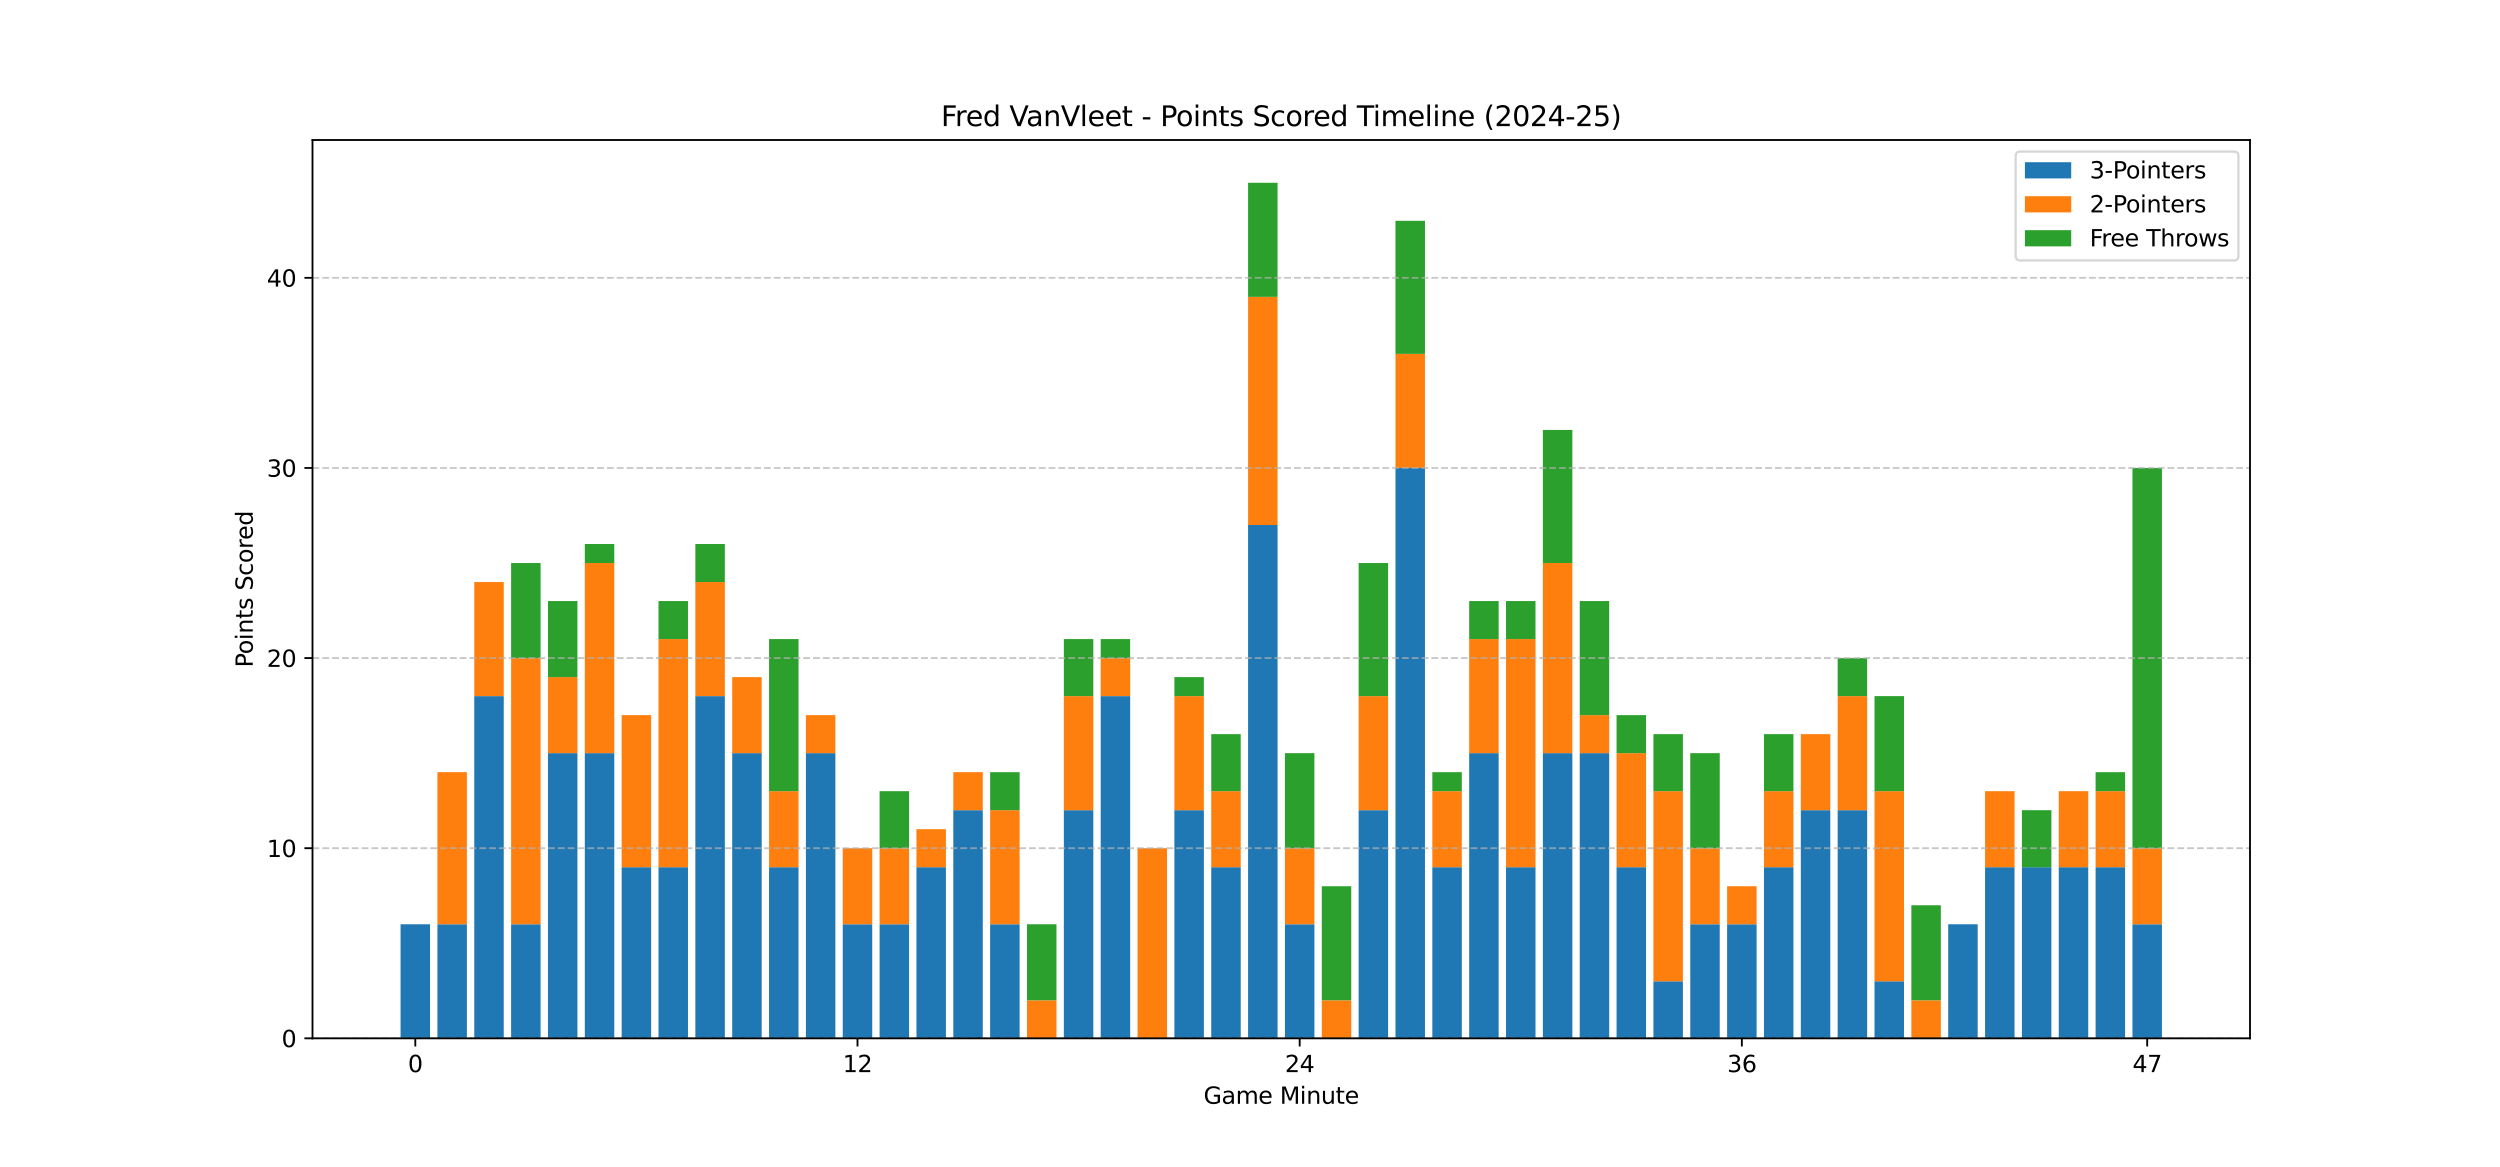 <?xml version="1.0" encoding="utf-8" standalone="no"?>
<!DOCTYPE svg PUBLIC "-//W3C//DTD SVG 1.1//EN"
  "http://www.w3.org/Graphics/SVG/1.1/DTD/svg11.dtd">
<svg xmlns:xlink="http://www.w3.org/1999/xlink" width="1080pt" height="504pt" viewBox="0 0 1080 504" xmlns="http://www.w3.org/2000/svg" version="1.1">
 <defs>
  <style type="text/css">*{stroke-linejoin: round; stroke-linecap: butt}</style>
 </defs>
 <g id="figure_1">
  <g id="patch_1">
   <path d="M 0 504 
L 1080 504 
L 1080 0 
L 0 0 
z
" style="fill: #ffffff"/>
  </g>
  <g id="axes_1">
   <g id="patch_2">
    <path d="M 135 448.56 
L 972 448.56 
L 972 60.48 
L 135 60.48 
z
" style="fill: #ffffff"/>
   </g>
   <g id="patch_3">
    <path d="M 173.045 448.56 
L 185.78 448.56 
L 185.78 399.28 
L 173.045 399.28 
z
" clip-path="url(#p1fdd21f667)" style="fill: #1f77b4"/>
   </g>
   <g id="patch_4">
    <path d="M 188.964 448.56 
L 201.699 448.56 
L 201.699 399.28 
L 188.964 399.28 
z
" clip-path="url(#p1fdd21f667)" style="fill: #1f77b4"/>
   </g>
   <g id="patch_5">
    <path d="M 204.883 448.56 
L 217.618 448.56 
L 217.618 300.72 
L 204.883 300.72 
z
" clip-path="url(#p1fdd21f667)" style="fill: #1f77b4"/>
   </g>
   <g id="patch_6">
    <path d="M 220.801 448.56 
L 233.536 448.56 
L 233.536 399.28 
L 220.801 399.28 
z
" clip-path="url(#p1fdd21f667)" style="fill: #1f77b4"/>
   </g>
   <g id="patch_7">
    <path d="M 236.72 448.56 
L 249.455 448.56 
L 249.455 325.36 
L 236.72 325.36 
z
" clip-path="url(#p1fdd21f667)" style="fill: #1f77b4"/>
   </g>
   <g id="patch_8">
    <path d="M 252.638 448.56 
L 265.373 448.56 
L 265.373 325.36 
L 252.638 325.36 
z
" clip-path="url(#p1fdd21f667)" style="fill: #1f77b4"/>
   </g>
   <g id="patch_9">
    <path d="M 268.557 448.56 
L 281.292 448.56 
L 281.292 374.64 
L 268.557 374.64 
z
" clip-path="url(#p1fdd21f667)" style="fill: #1f77b4"/>
   </g>
   <g id="patch_10">
    <path d="M 284.476 448.56 
L 297.211 448.56 
L 297.211 374.64 
L 284.476 374.64 
z
" clip-path="url(#p1fdd21f667)" style="fill: #1f77b4"/>
   </g>
   <g id="patch_11">
    <path d="M 300.394 448.56 
L 313.129 448.56 
L 313.129 300.72 
L 300.394 300.72 
z
" clip-path="url(#p1fdd21f667)" style="fill: #1f77b4"/>
   </g>
   <g id="patch_12">
    <path d="M 316.313 448.56 
L 329.048 448.56 
L 329.048 325.36 
L 316.313 325.36 
z
" clip-path="url(#p1fdd21f667)" style="fill: #1f77b4"/>
   </g>
   <g id="patch_13">
    <path d="M 332.231 448.56 
L 344.966 448.56 
L 344.966 374.64 
L 332.231 374.64 
z
" clip-path="url(#p1fdd21f667)" style="fill: #1f77b4"/>
   </g>
   <g id="patch_14">
    <path d="M 348.15 448.56 
L 360.885 448.56 
L 360.885 325.36 
L 348.15 325.36 
z
" clip-path="url(#p1fdd21f667)" style="fill: #1f77b4"/>
   </g>
   <g id="patch_15">
    <path d="M 364.069 448.56 
L 376.804 448.56 
L 376.804 399.28 
L 364.069 399.28 
z
" clip-path="url(#p1fdd21f667)" style="fill: #1f77b4"/>
   </g>
   <g id="patch_16">
    <path d="M 379.987 448.56 
L 392.722 448.56 
L 392.722 399.28 
L 379.987 399.28 
z
" clip-path="url(#p1fdd21f667)" style="fill: #1f77b4"/>
   </g>
   <g id="patch_17">
    <path d="M 395.906 448.56 
L 408.641 448.56 
L 408.641 374.64 
L 395.906 374.64 
z
" clip-path="url(#p1fdd21f667)" style="fill: #1f77b4"/>
   </g>
   <g id="patch_18">
    <path d="M 411.824 448.56 
L 424.559 448.56 
L 424.559 350 
L 411.824 350 
z
" clip-path="url(#p1fdd21f667)" style="fill: #1f77b4"/>
   </g>
   <g id="patch_19">
    <path d="M 427.743 448.56 
L 440.478 448.56 
L 440.478 399.28 
L 427.743 399.28 
z
" clip-path="url(#p1fdd21f667)" style="fill: #1f77b4"/>
   </g>
   <g id="patch_20">
    <path d="M 443.662 448.56 
L 456.397 448.56 
L 456.397 448.56 
L 443.662 448.56 
z
" clip-path="url(#p1fdd21f667)" style="fill: #1f77b4"/>
   </g>
   <g id="patch_21">
    <path d="M 459.58 448.56 
L 472.315 448.56 
L 472.315 350 
L 459.58 350 
z
" clip-path="url(#p1fdd21f667)" style="fill: #1f77b4"/>
   </g>
   <g id="patch_22">
    <path d="M 475.499 448.56 
L 488.234 448.56 
L 488.234 300.72 
L 475.499 300.72 
z
" clip-path="url(#p1fdd21f667)" style="fill: #1f77b4"/>
   </g>
   <g id="patch_23">
    <path d="M 491.417 448.56 
L 504.152 448.56 
L 504.152 448.56 
L 491.417 448.56 
z
" clip-path="url(#p1fdd21f667)" style="fill: #1f77b4"/>
   </g>
   <g id="patch_24">
    <path d="M 507.336 448.56 
L 520.071 448.56 
L 520.071 350 
L 507.336 350 
z
" clip-path="url(#p1fdd21f667)" style="fill: #1f77b4"/>
   </g>
   <g id="patch_25">
    <path d="M 523.255 448.56 
L 535.99 448.56 
L 535.99 374.64 
L 523.255 374.64 
z
" clip-path="url(#p1fdd21f667)" style="fill: #1f77b4"/>
   </g>
   <g id="patch_26">
    <path d="M 539.173 448.56 
L 551.908 448.56 
L 551.908 226.8 
L 539.173 226.8 
z
" clip-path="url(#p1fdd21f667)" style="fill: #1f77b4"/>
   </g>
   <g id="patch_27">
    <path d="M 555.092 448.56 
L 567.827 448.56 
L 567.827 399.28 
L 555.092 399.28 
z
" clip-path="url(#p1fdd21f667)" style="fill: #1f77b4"/>
   </g>
   <g id="patch_28">
    <path d="M 571.01 448.56 
L 583.745 448.56 
L 583.745 448.56 
L 571.01 448.56 
z
" clip-path="url(#p1fdd21f667)" style="fill: #1f77b4"/>
   </g>
   <g id="patch_29">
    <path d="M 586.929 448.56 
L 599.664 448.56 
L 599.664 350 
L 586.929 350 
z
" clip-path="url(#p1fdd21f667)" style="fill: #1f77b4"/>
   </g>
   <g id="patch_30">
    <path d="M 602.848 448.56 
L 615.583 448.56 
L 615.583 202.16 
L 602.848 202.16 
z
" clip-path="url(#p1fdd21f667)" style="fill: #1f77b4"/>
   </g>
   <g id="patch_31">
    <path d="M 618.766 448.56 
L 631.501 448.56 
L 631.501 374.64 
L 618.766 374.64 
z
" clip-path="url(#p1fdd21f667)" style="fill: #1f77b4"/>
   </g>
   <g id="patch_32">
    <path d="M 634.685 448.56 
L 647.42 448.56 
L 647.42 325.36 
L 634.685 325.36 
z
" clip-path="url(#p1fdd21f667)" style="fill: #1f77b4"/>
   </g>
   <g id="patch_33">
    <path d="M 650.603 448.56 
L 663.338 448.56 
L 663.338 374.64 
L 650.603 374.64 
z
" clip-path="url(#p1fdd21f667)" style="fill: #1f77b4"/>
   </g>
   <g id="patch_34">
    <path d="M 666.522 448.56 
L 679.257 448.56 
L 679.257 325.36 
L 666.522 325.36 
z
" clip-path="url(#p1fdd21f667)" style="fill: #1f77b4"/>
   </g>
   <g id="patch_35">
    <path d="M 682.441 448.56 
L 695.176 448.56 
L 695.176 325.36 
L 682.441 325.36 
z
" clip-path="url(#p1fdd21f667)" style="fill: #1f77b4"/>
   </g>
   <g id="patch_36">
    <path d="M 698.359 448.56 
L 711.094 448.56 
L 711.094 374.64 
L 698.359 374.64 
z
" clip-path="url(#p1fdd21f667)" style="fill: #1f77b4"/>
   </g>
   <g id="patch_37">
    <path d="M 714.278 448.56 
L 727.013 448.56 
L 727.013 423.92 
L 714.278 423.92 
z
" clip-path="url(#p1fdd21f667)" style="fill: #1f77b4"/>
   </g>
   <g id="patch_38">
    <path d="M 730.196 448.56 
L 742.931 448.56 
L 742.931 399.28 
L 730.196 399.28 
z
" clip-path="url(#p1fdd21f667)" style="fill: #1f77b4"/>
   </g>
   <g id="patch_39">
    <path d="M 746.115 448.56 
L 758.85 448.56 
L 758.85 399.28 
L 746.115 399.28 
z
" clip-path="url(#p1fdd21f667)" style="fill: #1f77b4"/>
   </g>
   <g id="patch_40">
    <path d="M 762.034 448.56 
L 774.769 448.56 
L 774.769 374.64 
L 762.034 374.64 
z
" clip-path="url(#p1fdd21f667)" style="fill: #1f77b4"/>
   </g>
   <g id="patch_41">
    <path d="M 777.952 448.56 
L 790.687 448.56 
L 790.687 350 
L 777.952 350 
z
" clip-path="url(#p1fdd21f667)" style="fill: #1f77b4"/>
   </g>
   <g id="patch_42">
    <path d="M 793.871 448.56 
L 806.606 448.56 
L 806.606 350 
L 793.871 350 
z
" clip-path="url(#p1fdd21f667)" style="fill: #1f77b4"/>
   </g>
   <g id="patch_43">
    <path d="M 809.789 448.56 
L 822.524 448.56 
L 822.524 423.92 
L 809.789 423.92 
z
" clip-path="url(#p1fdd21f667)" style="fill: #1f77b4"/>
   </g>
   <g id="patch_44">
    <path d="M 825.708 448.56 
L 838.443 448.56 
L 838.443 448.56 
L 825.708 448.56 
z
" clip-path="url(#p1fdd21f667)" style="fill: #1f77b4"/>
   </g>
   <g id="patch_45">
    <path d="M 841.627 448.56 
L 854.362 448.56 
L 854.362 399.28 
L 841.627 399.28 
z
" clip-path="url(#p1fdd21f667)" style="fill: #1f77b4"/>
   </g>
   <g id="patch_46">
    <path d="M 857.545 448.56 
L 870.28 448.56 
L 870.28 374.64 
L 857.545 374.64 
z
" clip-path="url(#p1fdd21f667)" style="fill: #1f77b4"/>
   </g>
   <g id="patch_47">
    <path d="M 873.464 448.56 
L 886.199 448.56 
L 886.199 374.64 
L 873.464 374.64 
z
" clip-path="url(#p1fdd21f667)" style="fill: #1f77b4"/>
   </g>
   <g id="patch_48">
    <path d="M 889.382 448.56 
L 902.117 448.56 
L 902.117 374.64 
L 889.382 374.64 
z
" clip-path="url(#p1fdd21f667)" style="fill: #1f77b4"/>
   </g>
   <g id="patch_49">
    <path d="M 905.301 448.56 
L 918.036 448.56 
L 918.036 374.64 
L 905.301 374.64 
z
" clip-path="url(#p1fdd21f667)" style="fill: #1f77b4"/>
   </g>
   <g id="patch_50">
    <path d="M 921.22 448.56 
L 933.955 448.56 
L 933.955 399.28 
L 921.22 399.28 
z
" clip-path="url(#p1fdd21f667)" style="fill: #1f77b4"/>
   </g>
   <g id="patch_51">
    <path d="M 173.045 399.28 
L 185.78 399.28 
L 185.78 399.28 
L 173.045 399.28 
z
" clip-path="url(#p1fdd21f667)" style="fill: #ff7f0e"/>
   </g>
   <g id="patch_52">
    <path d="M 188.964 399.28 
L 201.699 399.28 
L 201.699 333.573 
L 188.964 333.573 
z
" clip-path="url(#p1fdd21f667)" style="fill: #ff7f0e"/>
   </g>
   <g id="patch_53">
    <path d="M 204.883 300.72 
L 217.618 300.72 
L 217.618 251.44 
L 204.883 251.44 
z
" clip-path="url(#p1fdd21f667)" style="fill: #ff7f0e"/>
   </g>
   <g id="patch_54">
    <path d="M 220.801 399.28 
L 233.536 399.28 
L 233.536 284.293 
L 220.801 284.293 
z
" clip-path="url(#p1fdd21f667)" style="fill: #ff7f0e"/>
   </g>
   <g id="patch_55">
    <path d="M 236.72 325.36 
L 249.455 325.36 
L 249.455 292.507 
L 236.72 292.507 
z
" clip-path="url(#p1fdd21f667)" style="fill: #ff7f0e"/>
   </g>
   <g id="patch_56">
    <path d="M 252.638 325.36 
L 265.373 325.36 
L 265.373 243.227 
L 252.638 243.227 
z
" clip-path="url(#p1fdd21f667)" style="fill: #ff7f0e"/>
   </g>
   <g id="patch_57">
    <path d="M 268.557 374.64 
L 281.292 374.64 
L 281.292 308.933 
L 268.557 308.933 
z
" clip-path="url(#p1fdd21f667)" style="fill: #ff7f0e"/>
   </g>
   <g id="patch_58">
    <path d="M 284.476 374.64 
L 297.211 374.64 
L 297.211 276.08 
L 284.476 276.08 
z
" clip-path="url(#p1fdd21f667)" style="fill: #ff7f0e"/>
   </g>
   <g id="patch_59">
    <path d="M 300.394 300.72 
L 313.129 300.72 
L 313.129 251.44 
L 300.394 251.44 
z
" clip-path="url(#p1fdd21f667)" style="fill: #ff7f0e"/>
   </g>
   <g id="patch_60">
    <path d="M 316.313 325.36 
L 329.048 325.36 
L 329.048 292.507 
L 316.313 292.507 
z
" clip-path="url(#p1fdd21f667)" style="fill: #ff7f0e"/>
   </g>
   <g id="patch_61">
    <path d="M 332.231 374.64 
L 344.966 374.64 
L 344.966 341.787 
L 332.231 341.787 
z
" clip-path="url(#p1fdd21f667)" style="fill: #ff7f0e"/>
   </g>
   <g id="patch_62">
    <path d="M 348.15 325.36 
L 360.885 325.36 
L 360.885 308.933 
L 348.15 308.933 
z
" clip-path="url(#p1fdd21f667)" style="fill: #ff7f0e"/>
   </g>
   <g id="patch_63">
    <path d="M 364.069 399.28 
L 376.804 399.28 
L 376.804 366.427 
L 364.069 366.427 
z
" clip-path="url(#p1fdd21f667)" style="fill: #ff7f0e"/>
   </g>
   <g id="patch_64">
    <path d="M 379.987 399.28 
L 392.722 399.28 
L 392.722 366.427 
L 379.987 366.427 
z
" clip-path="url(#p1fdd21f667)" style="fill: #ff7f0e"/>
   </g>
   <g id="patch_65">
    <path d="M 395.906 374.64 
L 408.641 374.64 
L 408.641 358.213 
L 395.906 358.213 
z
" clip-path="url(#p1fdd21f667)" style="fill: #ff7f0e"/>
   </g>
   <g id="patch_66">
    <path d="M 411.824 350 
L 424.559 350 
L 424.559 333.573 
L 411.824 333.573 
z
" clip-path="url(#p1fdd21f667)" style="fill: #ff7f0e"/>
   </g>
   <g id="patch_67">
    <path d="M 427.743 399.28 
L 440.478 399.28 
L 440.478 350 
L 427.743 350 
z
" clip-path="url(#p1fdd21f667)" style="fill: #ff7f0e"/>
   </g>
   <g id="patch_68">
    <path d="M 443.662 448.56 
L 456.397 448.56 
L 456.397 432.133 
L 443.662 432.133 
z
" clip-path="url(#p1fdd21f667)" style="fill: #ff7f0e"/>
   </g>
   <g id="patch_69">
    <path d="M 459.58 350 
L 472.315 350 
L 472.315 300.72 
L 459.58 300.72 
z
" clip-path="url(#p1fdd21f667)" style="fill: #ff7f0e"/>
   </g>
   <g id="patch_70">
    <path d="M 475.499 300.72 
L 488.234 300.72 
L 488.234 284.293 
L 475.499 284.293 
z
" clip-path="url(#p1fdd21f667)" style="fill: #ff7f0e"/>
   </g>
   <g id="patch_71">
    <path d="M 491.417 448.56 
L 504.152 448.56 
L 504.152 366.427 
L 491.417 366.427 
z
" clip-path="url(#p1fdd21f667)" style="fill: #ff7f0e"/>
   </g>
   <g id="patch_72">
    <path d="M 507.336 350 
L 520.071 350 
L 520.071 300.72 
L 507.336 300.72 
z
" clip-path="url(#p1fdd21f667)" style="fill: #ff7f0e"/>
   </g>
   <g id="patch_73">
    <path d="M 523.255 374.64 
L 535.99 374.64 
L 535.99 341.787 
L 523.255 341.787 
z
" clip-path="url(#p1fdd21f667)" style="fill: #ff7f0e"/>
   </g>
   <g id="patch_74">
    <path d="M 539.173 226.8 
L 551.908 226.8 
L 551.908 128.24 
L 539.173 128.24 
z
" clip-path="url(#p1fdd21f667)" style="fill: #ff7f0e"/>
   </g>
   <g id="patch_75">
    <path d="M 555.092 399.28 
L 567.827 399.28 
L 567.827 366.427 
L 555.092 366.427 
z
" clip-path="url(#p1fdd21f667)" style="fill: #ff7f0e"/>
   </g>
   <g id="patch_76">
    <path d="M 571.01 448.56 
L 583.745 448.56 
L 583.745 432.133 
L 571.01 432.133 
z
" clip-path="url(#p1fdd21f667)" style="fill: #ff7f0e"/>
   </g>
   <g id="patch_77">
    <path d="M 586.929 350 
L 599.664 350 
L 599.664 300.72 
L 586.929 300.72 
z
" clip-path="url(#p1fdd21f667)" style="fill: #ff7f0e"/>
   </g>
   <g id="patch_78">
    <path d="M 602.848 202.16 
L 615.583 202.16 
L 615.583 152.88 
L 602.848 152.88 
z
" clip-path="url(#p1fdd21f667)" style="fill: #ff7f0e"/>
   </g>
   <g id="patch_79">
    <path d="M 618.766 374.64 
L 631.501 374.64 
L 631.501 341.787 
L 618.766 341.787 
z
" clip-path="url(#p1fdd21f667)" style="fill: #ff7f0e"/>
   </g>
   <g id="patch_80">
    <path d="M 634.685 325.36 
L 647.42 325.36 
L 647.42 276.08 
L 634.685 276.08 
z
" clip-path="url(#p1fdd21f667)" style="fill: #ff7f0e"/>
   </g>
   <g id="patch_81">
    <path d="M 650.603 374.64 
L 663.338 374.64 
L 663.338 276.08 
L 650.603 276.08 
z
" clip-path="url(#p1fdd21f667)" style="fill: #ff7f0e"/>
   </g>
   <g id="patch_82">
    <path d="M 666.522 325.36 
L 679.257 325.36 
L 679.257 243.227 
L 666.522 243.227 
z
" clip-path="url(#p1fdd21f667)" style="fill: #ff7f0e"/>
   </g>
   <g id="patch_83">
    <path d="M 682.441 325.36 
L 695.176 325.36 
L 695.176 308.933 
L 682.441 308.933 
z
" clip-path="url(#p1fdd21f667)" style="fill: #ff7f0e"/>
   </g>
   <g id="patch_84">
    <path d="M 698.359 374.64 
L 711.094 374.64 
L 711.094 325.36 
L 698.359 325.36 
z
" clip-path="url(#p1fdd21f667)" style="fill: #ff7f0e"/>
   </g>
   <g id="patch_85">
    <path d="M 714.278 423.92 
L 727.013 423.92 
L 727.013 341.787 
L 714.278 341.787 
z
" clip-path="url(#p1fdd21f667)" style="fill: #ff7f0e"/>
   </g>
   <g id="patch_86">
    <path d="M 730.196 399.28 
L 742.931 399.28 
L 742.931 366.427 
L 730.196 366.427 
z
" clip-path="url(#p1fdd21f667)" style="fill: #ff7f0e"/>
   </g>
   <g id="patch_87">
    <path d="M 746.115 399.28 
L 758.85 399.28 
L 758.85 382.853 
L 746.115 382.853 
z
" clip-path="url(#p1fdd21f667)" style="fill: #ff7f0e"/>
   </g>
   <g id="patch_88">
    <path d="M 762.034 374.64 
L 774.769 374.64 
L 774.769 341.787 
L 762.034 341.787 
z
" clip-path="url(#p1fdd21f667)" style="fill: #ff7f0e"/>
   </g>
   <g id="patch_89">
    <path d="M 777.952 350 
L 790.687 350 
L 790.687 317.147 
L 777.952 317.147 
z
" clip-path="url(#p1fdd21f667)" style="fill: #ff7f0e"/>
   </g>
   <g id="patch_90">
    <path d="M 793.871 350 
L 806.606 350 
L 806.606 300.72 
L 793.871 300.72 
z
" clip-path="url(#p1fdd21f667)" style="fill: #ff7f0e"/>
   </g>
   <g id="patch_91">
    <path d="M 809.789 423.92 
L 822.524 423.92 
L 822.524 341.787 
L 809.789 341.787 
z
" clip-path="url(#p1fdd21f667)" style="fill: #ff7f0e"/>
   </g>
   <g id="patch_92">
    <path d="M 825.708 448.56 
L 838.443 448.56 
L 838.443 432.133 
L 825.708 432.133 
z
" clip-path="url(#p1fdd21f667)" style="fill: #ff7f0e"/>
   </g>
   <g id="patch_93">
    <path d="M 841.627 399.28 
L 854.362 399.28 
L 854.362 399.28 
L 841.627 399.28 
z
" clip-path="url(#p1fdd21f667)" style="fill: #ff7f0e"/>
   </g>
   <g id="patch_94">
    <path d="M 857.545 374.64 
L 870.28 374.64 
L 870.28 341.787 
L 857.545 341.787 
z
" clip-path="url(#p1fdd21f667)" style="fill: #ff7f0e"/>
   </g>
   <g id="patch_95">
    <path d="M 873.464 374.64 
L 886.199 374.64 
L 886.199 374.64 
L 873.464 374.64 
z
" clip-path="url(#p1fdd21f667)" style="fill: #ff7f0e"/>
   </g>
   <g id="patch_96">
    <path d="M 889.382 374.64 
L 902.117 374.64 
L 902.117 341.787 
L 889.382 341.787 
z
" clip-path="url(#p1fdd21f667)" style="fill: #ff7f0e"/>
   </g>
   <g id="patch_97">
    <path d="M 905.301 374.64 
L 918.036 374.64 
L 918.036 341.787 
L 905.301 341.787 
z
" clip-path="url(#p1fdd21f667)" style="fill: #ff7f0e"/>
   </g>
   <g id="patch_98">
    <path d="M 921.22 399.28 
L 933.955 399.28 
L 933.955 366.427 
L 921.22 366.427 
z
" clip-path="url(#p1fdd21f667)" style="fill: #ff7f0e"/>
   </g>
   <g id="patch_99">
    <path d="M 173.045 399.28 
L 185.78 399.28 
L 185.78 399.28 
L 173.045 399.28 
z
" clip-path="url(#p1fdd21f667)" style="fill: #2ca02c"/>
   </g>
   <g id="patch_100">
    <path d="M 188.964 333.573 
L 201.699 333.573 
L 201.699 333.573 
L 188.964 333.573 
z
" clip-path="url(#p1fdd21f667)" style="fill: #2ca02c"/>
   </g>
   <g id="patch_101">
    <path d="M 204.883 251.44 
L 217.618 251.44 
L 217.618 251.44 
L 204.883 251.44 
z
" clip-path="url(#p1fdd21f667)" style="fill: #2ca02c"/>
   </g>
   <g id="patch_102">
    <path d="M 220.801 284.293 
L 233.536 284.293 
L 233.536 243.227 
L 220.801 243.227 
z
" clip-path="url(#p1fdd21f667)" style="fill: #2ca02c"/>
   </g>
   <g id="patch_103">
    <path d="M 236.72 292.507 
L 249.455 292.507 
L 249.455 259.653 
L 236.72 259.653 
z
" clip-path="url(#p1fdd21f667)" style="fill: #2ca02c"/>
   </g>
   <g id="patch_104">
    <path d="M 252.638 243.227 
L 265.373 243.227 
L 265.373 235.013 
L 252.638 235.013 
z
" clip-path="url(#p1fdd21f667)" style="fill: #2ca02c"/>
   </g>
   <g id="patch_105">
    <path d="M 268.557 308.933 
L 281.292 308.933 
L 281.292 308.933 
L 268.557 308.933 
z
" clip-path="url(#p1fdd21f667)" style="fill: #2ca02c"/>
   </g>
   <g id="patch_106">
    <path d="M 284.476 276.08 
L 297.211 276.08 
L 297.211 259.653 
L 284.476 259.653 
z
" clip-path="url(#p1fdd21f667)" style="fill: #2ca02c"/>
   </g>
   <g id="patch_107">
    <path d="M 300.394 251.44 
L 313.129 251.44 
L 313.129 235.013 
L 300.394 235.013 
z
" clip-path="url(#p1fdd21f667)" style="fill: #2ca02c"/>
   </g>
   <g id="patch_108">
    <path d="M 316.313 292.507 
L 329.048 292.507 
L 329.048 292.507 
L 316.313 292.507 
z
" clip-path="url(#p1fdd21f667)" style="fill: #2ca02c"/>
   </g>
   <g id="patch_109">
    <path d="M 332.231 341.787 
L 344.966 341.787 
L 344.966 276.08 
L 332.231 276.08 
z
" clip-path="url(#p1fdd21f667)" style="fill: #2ca02c"/>
   </g>
   <g id="patch_110">
    <path d="M 348.15 308.933 
L 360.885 308.933 
L 360.885 308.933 
L 348.15 308.933 
z
" clip-path="url(#p1fdd21f667)" style="fill: #2ca02c"/>
   </g>
   <g id="patch_111">
    <path d="M 364.069 366.427 
L 376.804 366.427 
L 376.804 366.427 
L 364.069 366.427 
z
" clip-path="url(#p1fdd21f667)" style="fill: #2ca02c"/>
   </g>
   <g id="patch_112">
    <path d="M 379.987 366.427 
L 392.722 366.427 
L 392.722 341.787 
L 379.987 341.787 
z
" clip-path="url(#p1fdd21f667)" style="fill: #2ca02c"/>
   </g>
   <g id="patch_113">
    <path d="M 395.906 358.213 
L 408.641 358.213 
L 408.641 358.213 
L 395.906 358.213 
z
" clip-path="url(#p1fdd21f667)" style="fill: #2ca02c"/>
   </g>
   <g id="patch_114">
    <path d="M 411.824 333.573 
L 424.559 333.573 
L 424.559 333.573 
L 411.824 333.573 
z
" clip-path="url(#p1fdd21f667)" style="fill: #2ca02c"/>
   </g>
   <g id="patch_115">
    <path d="M 427.743 350 
L 440.478 350 
L 440.478 333.573 
L 427.743 333.573 
z
" clip-path="url(#p1fdd21f667)" style="fill: #2ca02c"/>
   </g>
   <g id="patch_116">
    <path d="M 443.662 432.133 
L 456.397 432.133 
L 456.397 399.28 
L 443.662 399.28 
z
" clip-path="url(#p1fdd21f667)" style="fill: #2ca02c"/>
   </g>
   <g id="patch_117">
    <path d="M 459.58 300.72 
L 472.315 300.72 
L 472.315 276.08 
L 459.58 276.08 
z
" clip-path="url(#p1fdd21f667)" style="fill: #2ca02c"/>
   </g>
   <g id="patch_118">
    <path d="M 475.499 284.293 
L 488.234 284.293 
L 488.234 276.08 
L 475.499 276.08 
z
" clip-path="url(#p1fdd21f667)" style="fill: #2ca02c"/>
   </g>
   <g id="patch_119">
    <path d="M 491.417 366.427 
L 504.152 366.427 
L 504.152 366.427 
L 491.417 366.427 
z
" clip-path="url(#p1fdd21f667)" style="fill: #2ca02c"/>
   </g>
   <g id="patch_120">
    <path d="M 507.336 300.72 
L 520.071 300.72 
L 520.071 292.507 
L 507.336 292.507 
z
" clip-path="url(#p1fdd21f667)" style="fill: #2ca02c"/>
   </g>
   <g id="patch_121">
    <path d="M 523.255 341.787 
L 535.99 341.787 
L 535.99 317.147 
L 523.255 317.147 
z
" clip-path="url(#p1fdd21f667)" style="fill: #2ca02c"/>
   </g>
   <g id="patch_122">
    <path d="M 539.173 128.24 
L 551.908 128.24 
L 551.908 78.96 
L 539.173 78.96 
z
" clip-path="url(#p1fdd21f667)" style="fill: #2ca02c"/>
   </g>
   <g id="patch_123">
    <path d="M 555.092 366.427 
L 567.827 366.427 
L 567.827 325.36 
L 555.092 325.36 
z
" clip-path="url(#p1fdd21f667)" style="fill: #2ca02c"/>
   </g>
   <g id="patch_124">
    <path d="M 571.01 432.133 
L 583.745 432.133 
L 583.745 382.853 
L 571.01 382.853 
z
" clip-path="url(#p1fdd21f667)" style="fill: #2ca02c"/>
   </g>
   <g id="patch_125">
    <path d="M 586.929 300.72 
L 599.664 300.72 
L 599.664 243.227 
L 586.929 243.227 
z
" clip-path="url(#p1fdd21f667)" style="fill: #2ca02c"/>
   </g>
   <g id="patch_126">
    <path d="M 602.848 152.88 
L 615.583 152.88 
L 615.583 95.387 
L 602.848 95.387 
z
" clip-path="url(#p1fdd21f667)" style="fill: #2ca02c"/>
   </g>
   <g id="patch_127">
    <path d="M 618.766 341.787 
L 631.501 341.787 
L 631.501 333.573 
L 618.766 333.573 
z
" clip-path="url(#p1fdd21f667)" style="fill: #2ca02c"/>
   </g>
   <g id="patch_128">
    <path d="M 634.685 276.08 
L 647.42 276.08 
L 647.42 259.653 
L 634.685 259.653 
z
" clip-path="url(#p1fdd21f667)" style="fill: #2ca02c"/>
   </g>
   <g id="patch_129">
    <path d="M 650.603 276.08 
L 663.338 276.08 
L 663.338 259.653 
L 650.603 259.653 
z
" clip-path="url(#p1fdd21f667)" style="fill: #2ca02c"/>
   </g>
   <g id="patch_130">
    <path d="M 666.522 243.227 
L 679.257 243.227 
L 679.257 185.733 
L 666.522 185.733 
z
" clip-path="url(#p1fdd21f667)" style="fill: #2ca02c"/>
   </g>
   <g id="patch_131">
    <path d="M 682.441 308.933 
L 695.176 308.933 
L 695.176 259.653 
L 682.441 259.653 
z
" clip-path="url(#p1fdd21f667)" style="fill: #2ca02c"/>
   </g>
   <g id="patch_132">
    <path d="M 698.359 325.36 
L 711.094 325.36 
L 711.094 308.933 
L 698.359 308.933 
z
" clip-path="url(#p1fdd21f667)" style="fill: #2ca02c"/>
   </g>
   <g id="patch_133">
    <path d="M 714.278 341.787 
L 727.013 341.787 
L 727.013 317.147 
L 714.278 317.147 
z
" clip-path="url(#p1fdd21f667)" style="fill: #2ca02c"/>
   </g>
   <g id="patch_134">
    <path d="M 730.196 366.427 
L 742.931 366.427 
L 742.931 325.36 
L 730.196 325.36 
z
" clip-path="url(#p1fdd21f667)" style="fill: #2ca02c"/>
   </g>
   <g id="patch_135">
    <path d="M 746.115 382.853 
L 758.85 382.853 
L 758.85 382.853 
L 746.115 382.853 
z
" clip-path="url(#p1fdd21f667)" style="fill: #2ca02c"/>
   </g>
   <g id="patch_136">
    <path d="M 762.034 341.787 
L 774.769 341.787 
L 774.769 317.147 
L 762.034 317.147 
z
" clip-path="url(#p1fdd21f667)" style="fill: #2ca02c"/>
   </g>
   <g id="patch_137">
    <path d="M 777.952 317.147 
L 790.687 317.147 
L 790.687 317.147 
L 777.952 317.147 
z
" clip-path="url(#p1fdd21f667)" style="fill: #2ca02c"/>
   </g>
   <g id="patch_138">
    <path d="M 793.871 300.72 
L 806.606 300.72 
L 806.606 284.293 
L 793.871 284.293 
z
" clip-path="url(#p1fdd21f667)" style="fill: #2ca02c"/>
   </g>
   <g id="patch_139">
    <path d="M 809.789 341.787 
L 822.524 341.787 
L 822.524 300.72 
L 809.789 300.72 
z
" clip-path="url(#p1fdd21f667)" style="fill: #2ca02c"/>
   </g>
   <g id="patch_140">
    <path d="M 825.708 432.133 
L 838.443 432.133 
L 838.443 391.067 
L 825.708 391.067 
z
" clip-path="url(#p1fdd21f667)" style="fill: #2ca02c"/>
   </g>
   <g id="patch_141">
    <path d="M 841.627 399.28 
L 854.362 399.28 
L 854.362 399.28 
L 841.627 399.28 
z
" clip-path="url(#p1fdd21f667)" style="fill: #2ca02c"/>
   </g>
   <g id="patch_142">
    <path d="M 857.545 341.787 
L 870.28 341.787 
L 870.28 341.787 
L 857.545 341.787 
z
" clip-path="url(#p1fdd21f667)" style="fill: #2ca02c"/>
   </g>
   <g id="patch_143">
    <path d="M 873.464 374.64 
L 886.199 374.64 
L 886.199 350 
L 873.464 350 
z
" clip-path="url(#p1fdd21f667)" style="fill: #2ca02c"/>
   </g>
   <g id="patch_144">
    <path d="M 889.382 341.787 
L 902.117 341.787 
L 902.117 341.787 
L 889.382 341.787 
z
" clip-path="url(#p1fdd21f667)" style="fill: #2ca02c"/>
   </g>
   <g id="patch_145">
    <path d="M 905.301 341.787 
L 918.036 341.787 
L 918.036 333.573 
L 905.301 333.573 
z
" clip-path="url(#p1fdd21f667)" style="fill: #2ca02c"/>
   </g>
   <g id="patch_146">
    <path d="M 921.22 366.427 
L 933.955 366.427 
L 933.955 202.16 
L 921.22 202.16 
z
" clip-path="url(#p1fdd21f667)" style="fill: #2ca02c"/>
   </g>
   <g id="matplotlib.axis_1">
    <g id="xtick_1">
     <g id="line2d_1">
      <defs>
       <path id="mb2b6eb195e" d="M 0 0 
L 0 3.5 
" style="stroke: #000000; stroke-width: 0.8"/>
      </defs>
      <g>
       <use xlink:href="#mb2b6eb195e" x="179.413" y="448.56" style="stroke: #000000; stroke-width: 0.8"/>
      </g>
     </g>
     <g id="text_1">
      <!-- 0 -->
      <g transform="translate(176.232 463.158) scale(0.1 -0.1)">
       <defs>
        <path id="DejaVuSans-30" d="M 2034 4250 
Q 1547 4250 1301 3770 
Q 1056 3291 1056 2328 
Q 1056 1369 1301 889 
Q 1547 409 2034 409 
Q 2525 409 2770 889 
Q 3016 1369 3016 2328 
Q 3016 3291 2770 3770 
Q 2525 4250 2034 4250 
z
M 2034 4750 
Q 2819 4750 3233 4129 
Q 3647 3509 3647 2328 
Q 3647 1150 3233 529 
Q 2819 -91 2034 -91 
Q 1250 -91 836 529 
Q 422 1150 422 2328 
Q 422 3509 836 4129 
Q 1250 4750 2034 4750 
z
" transform="scale(0.016)"/>
       </defs>
       <use xlink:href="#DejaVuSans-30"/>
      </g>
     </g>
    </g>
    <g id="xtick_2">
     <g id="line2d_2">
      <g>
       <use xlink:href="#mb2b6eb195e" x="370.436" y="448.56" style="stroke: #000000; stroke-width: 0.8"/>
      </g>
     </g>
     <g id="text_2">
      <!-- 12 -->
      <g transform="translate(364.074 463.158) scale(0.1 -0.1)">
       <defs>
        <path id="DejaVuSans-31" d="M 794 531 
L 1825 531 
L 1825 4091 
L 703 3866 
L 703 4441 
L 1819 4666 
L 2450 4666 
L 2450 531 
L 3481 531 
L 3481 0 
L 794 0 
L 794 531 
z
" transform="scale(0.016)"/>
        <path id="DejaVuSans-32" d="M 1228 531 
L 3431 531 
L 3431 0 
L 469 0 
L 469 531 
Q 828 903 1448 1529 
Q 2069 2156 2228 2338 
Q 2531 2678 2651 2914 
Q 2772 3150 2772 3378 
Q 2772 3750 2511 3984 
Q 2250 4219 1831 4219 
Q 1534 4219 1204 4116 
Q 875 4013 500 3803 
L 500 4441 
Q 881 4594 1212 4672 
Q 1544 4750 1819 4750 
Q 2544 4750 2975 4387 
Q 3406 4025 3406 3419 
Q 3406 3131 3298 2873 
Q 3191 2616 2906 2266 
Q 2828 2175 2409 1742 
Q 1991 1309 1228 531 
z
" transform="scale(0.016)"/>
       </defs>
       <use xlink:href="#DejaVuSans-31"/>
       <use xlink:href="#DejaVuSans-32" transform="translate(63.623 0)"/>
      </g>
     </g>
    </g>
    <g id="xtick_3">
     <g id="line2d_3">
      <g>
       <use xlink:href="#mb2b6eb195e" x="561.459" y="448.56" style="stroke: #000000; stroke-width: 0.8"/>
      </g>
     </g>
     <g id="text_3">
      <!-- 24 -->
      <g transform="translate(555.097 463.158) scale(0.1 -0.1)">
       <defs>
        <path id="DejaVuSans-34" d="M 2419 4116 
L 825 1625 
L 2419 1625 
L 2419 4116 
z
M 2253 4666 
L 3047 4666 
L 3047 1625 
L 3713 1625 
L 3713 1100 
L 3047 1100 
L 3047 0 
L 2419 0 
L 2419 1100 
L 313 1100 
L 313 1709 
L 2253 4666 
z
" transform="scale(0.016)"/>
       </defs>
       <use xlink:href="#DejaVuSans-32"/>
       <use xlink:href="#DejaVuSans-34" transform="translate(63.623 0)"/>
      </g>
     </g>
    </g>
    <g id="xtick_4">
     <g id="line2d_4">
      <g>
       <use xlink:href="#mb2b6eb195e" x="752.483" y="448.56" style="stroke: #000000; stroke-width: 0.8"/>
      </g>
     </g>
     <g id="text_4">
      <!-- 36 -->
      <g transform="translate(746.12 463.158) scale(0.1 -0.1)">
       <defs>
        <path id="DejaVuSans-33" d="M 2597 2516 
Q 3050 2419 3304 2112 
Q 3559 1806 3559 1356 
Q 3559 666 3084 287 
Q 2609 -91 1734 -91 
Q 1441 -91 1130 -33 
Q 819 25 488 141 
L 488 750 
Q 750 597 1062 519 
Q 1375 441 1716 441 
Q 2309 441 2620 675 
Q 2931 909 2931 1356 
Q 2931 1769 2642 2001 
Q 2353 2234 1838 2234 
L 1294 2234 
L 1294 2753 
L 1863 2753 
Q 2328 2753 2575 2939 
Q 2822 3125 2822 3475 
Q 2822 3834 2567 4026 
Q 2313 4219 1838 4219 
Q 1578 4219 1281 4162 
Q 984 4106 628 3988 
L 628 4550 
Q 988 4650 1302 4700 
Q 1616 4750 1894 4750 
Q 2613 4750 3031 4423 
Q 3450 4097 3450 3541 
Q 3450 3153 3228 2886 
Q 3006 2619 2597 2516 
z
" transform="scale(0.016)"/>
        <path id="DejaVuSans-36" d="M 2113 2584 
Q 1688 2584 1439 2293 
Q 1191 2003 1191 1497 
Q 1191 994 1439 701 
Q 1688 409 2113 409 
Q 2538 409 2786 701 
Q 3034 994 3034 1497 
Q 3034 2003 2786 2293 
Q 2538 2584 2113 2584 
z
M 3366 4563 
L 3366 3988 
Q 3128 4100 2886 4159 
Q 2644 4219 2406 4219 
Q 1781 4219 1451 3797 
Q 1122 3375 1075 2522 
Q 1259 2794 1537 2939 
Q 1816 3084 2150 3084 
Q 2853 3084 3261 2657 
Q 3669 2231 3669 1497 
Q 3669 778 3244 343 
Q 2819 -91 2113 -91 
Q 1303 -91 875 529 
Q 447 1150 447 2328 
Q 447 3434 972 4092 
Q 1497 4750 2381 4750 
Q 2619 4750 2861 4703 
Q 3103 4656 3366 4563 
z
" transform="scale(0.016)"/>
       </defs>
       <use xlink:href="#DejaVuSans-33"/>
       <use xlink:href="#DejaVuSans-36" transform="translate(63.623 0)"/>
      </g>
     </g>
    </g>
    <g id="xtick_5">
     <g id="line2d_5">
      <g>
       <use xlink:href="#mb2b6eb195e" x="927.587" y="448.56" style="stroke: #000000; stroke-width: 0.8"/>
      </g>
     </g>
     <g id="text_5">
      <!-- 47 -->
      <g transform="translate(921.225 463.158) scale(0.1 -0.1)">
       <defs>
        <path id="DejaVuSans-37" d="M 525 4666 
L 3525 4666 
L 3525 4397 
L 1831 0 
L 1172 0 
L 2766 4134 
L 525 4134 
L 525 4666 
z
" transform="scale(0.016)"/>
       </defs>
       <use xlink:href="#DejaVuSans-34"/>
       <use xlink:href="#DejaVuSans-37" transform="translate(63.623 0)"/>
      </g>
     </g>
    </g>
    <g id="text_6">
     <!-- Game Minute -->
     <g transform="translate(519.948 476.837) scale(0.1 -0.1)">
      <defs>
       <path id="DejaVuSans-47" d="M 3809 666 
L 3809 1919 
L 2778 1919 
L 2778 2438 
L 4434 2438 
L 4434 434 
Q 4069 175 3628 42 
Q 3188 -91 2688 -91 
Q 1594 -91 976 548 
Q 359 1188 359 2328 
Q 359 3472 976 4111 
Q 1594 4750 2688 4750 
Q 3144 4750 3555 4637 
Q 3966 4525 4313 4306 
L 4313 3634 
Q 3963 3931 3569 4081 
Q 3175 4231 2741 4231 
Q 1884 4231 1454 3753 
Q 1025 3275 1025 2328 
Q 1025 1384 1454 906 
Q 1884 428 2741 428 
Q 3075 428 3337 486 
Q 3600 544 3809 666 
z
" transform="scale(0.016)"/>
       <path id="DejaVuSans-61" d="M 2194 1759 
Q 1497 1759 1228 1600 
Q 959 1441 959 1056 
Q 959 750 1161 570 
Q 1363 391 1709 391 
Q 2188 391 2477 730 
Q 2766 1069 2766 1631 
L 2766 1759 
L 2194 1759 
z
M 3341 1997 
L 3341 0 
L 2766 0 
L 2766 531 
Q 2569 213 2275 61 
Q 1981 -91 1556 -91 
Q 1019 -91 701 211 
Q 384 513 384 1019 
Q 384 1609 779 1909 
Q 1175 2209 1959 2209 
L 2766 2209 
L 2766 2266 
Q 2766 2663 2505 2880 
Q 2244 3097 1772 3097 
Q 1472 3097 1187 3025 
Q 903 2953 641 2809 
L 641 3341 
Q 956 3463 1253 3523 
Q 1550 3584 1831 3584 
Q 2591 3584 2966 3190 
Q 3341 2797 3341 1997 
z
" transform="scale(0.016)"/>
       <path id="DejaVuSans-6d" d="M 3328 2828 
Q 3544 3216 3844 3400 
Q 4144 3584 4550 3584 
Q 5097 3584 5394 3201 
Q 5691 2819 5691 2113 
L 5691 0 
L 5113 0 
L 5113 2094 
Q 5113 2597 4934 2840 
Q 4756 3084 4391 3084 
Q 3944 3084 3684 2787 
Q 3425 2491 3425 1978 
L 3425 0 
L 2847 0 
L 2847 2094 
Q 2847 2600 2669 2842 
Q 2491 3084 2119 3084 
Q 1678 3084 1418 2786 
Q 1159 2488 1159 1978 
L 1159 0 
L 581 0 
L 581 3500 
L 1159 3500 
L 1159 2956 
Q 1356 3278 1631 3431 
Q 1906 3584 2284 3584 
Q 2666 3584 2933 3390 
Q 3200 3197 3328 2828 
z
" transform="scale(0.016)"/>
       <path id="DejaVuSans-65" d="M 3597 1894 
L 3597 1613 
L 953 1613 
Q 991 1019 1311 708 
Q 1631 397 2203 397 
Q 2534 397 2845 478 
Q 3156 559 3463 722 
L 3463 178 
Q 3153 47 2828 -22 
Q 2503 -91 2169 -91 
Q 1331 -91 842 396 
Q 353 884 353 1716 
Q 353 2575 817 3079 
Q 1281 3584 2069 3584 
Q 2775 3584 3186 3129 
Q 3597 2675 3597 1894 
z
M 3022 2063 
Q 3016 2534 2758 2815 
Q 2500 3097 2075 3097 
Q 1594 3097 1305 2825 
Q 1016 2553 972 2059 
L 3022 2063 
z
" transform="scale(0.016)"/>
       <path id="DejaVuSans-20" transform="scale(0.016)"/>
       <path id="DejaVuSans-4d" d="M 628 4666 
L 1569 4666 
L 2759 1491 
L 3956 4666 
L 4897 4666 
L 4897 0 
L 4281 0 
L 4281 4097 
L 3078 897 
L 2444 897 
L 1241 4097 
L 1241 0 
L 628 0 
L 628 4666 
z
" transform="scale(0.016)"/>
       <path id="DejaVuSans-69" d="M 603 3500 
L 1178 3500 
L 1178 0 
L 603 0 
L 603 3500 
z
M 603 4863 
L 1178 4863 
L 1178 4134 
L 603 4134 
L 603 4863 
z
" transform="scale(0.016)"/>
       <path id="DejaVuSans-6e" d="M 3513 2113 
L 3513 0 
L 2938 0 
L 2938 2094 
Q 2938 2591 2744 2837 
Q 2550 3084 2163 3084 
Q 1697 3084 1428 2787 
Q 1159 2491 1159 1978 
L 1159 0 
L 581 0 
L 581 3500 
L 1159 3500 
L 1159 2956 
Q 1366 3272 1645 3428 
Q 1925 3584 2291 3584 
Q 2894 3584 3203 3211 
Q 3513 2838 3513 2113 
z
" transform="scale(0.016)"/>
       <path id="DejaVuSans-75" d="M 544 1381 
L 544 3500 
L 1119 3500 
L 1119 1403 
Q 1119 906 1312 657 
Q 1506 409 1894 409 
Q 2359 409 2629 706 
Q 2900 1003 2900 1516 
L 2900 3500 
L 3475 3500 
L 3475 0 
L 2900 0 
L 2900 538 
Q 2691 219 2414 64 
Q 2138 -91 1772 -91 
Q 1169 -91 856 284 
Q 544 659 544 1381 
z
M 1991 3584 
L 1991 3584 
z
" transform="scale(0.016)"/>
       <path id="DejaVuSans-74" d="M 1172 4494 
L 1172 3500 
L 2356 3500 
L 2356 3053 
L 1172 3053 
L 1172 1153 
Q 1172 725 1289 603 
Q 1406 481 1766 481 
L 2356 481 
L 2356 0 
L 1766 0 
Q 1100 0 847 248 
Q 594 497 594 1153 
L 594 3053 
L 172 3053 
L 172 3500 
L 594 3500 
L 594 4494 
L 1172 4494 
z
" transform="scale(0.016)"/>
      </defs>
      <use xlink:href="#DejaVuSans-47"/>
      <use xlink:href="#DejaVuSans-61" transform="translate(77.49 0)"/>
      <use xlink:href="#DejaVuSans-6d" transform="translate(138.77 0)"/>
      <use xlink:href="#DejaVuSans-65" transform="translate(236.182 0)"/>
      <use xlink:href="#DejaVuSans-20" transform="translate(297.705 0)"/>
      <use xlink:href="#DejaVuSans-4d" transform="translate(329.492 0)"/>
      <use xlink:href="#DejaVuSans-69" transform="translate(415.771 0)"/>
      <use xlink:href="#DejaVuSans-6e" transform="translate(443.555 0)"/>
      <use xlink:href="#DejaVuSans-75" transform="translate(506.934 0)"/>
      <use xlink:href="#DejaVuSans-74" transform="translate(570.312 0)"/>
      <use xlink:href="#DejaVuSans-65" transform="translate(609.521 0)"/>
     </g>
    </g>
   </g>
   <g id="matplotlib.axis_2">
    <g id="ytick_1">
     <g id="line2d_6">
      <path d="M 135 448.56 
L 972 448.56 
" clip-path="url(#p1fdd21f667)" style="fill: none; stroke-dasharray: 2.96,1.28; stroke-dashoffset: 0; stroke: #b0b0b0; stroke-opacity: 0.7; stroke-width: 0.8"/>
     </g>
     <g id="line2d_7">
      <defs>
       <path id="m8bafd78bef" d="M 0 0 
L -3.5 0 
" style="stroke: #000000; stroke-width: 0.8"/>
      </defs>
      <g>
       <use xlink:href="#m8bafd78bef" x="135" y="448.56" style="stroke: #000000; stroke-width: 0.8"/>
      </g>
     </g>
     <g id="text_7">
      <!-- 0 -->
      <g transform="translate(121.638 452.359) scale(0.1 -0.1)">
       <use xlink:href="#DejaVuSans-30"/>
      </g>
     </g>
    </g>
    <g id="ytick_2">
     <g id="line2d_8">
      <path d="M 135 366.427 
L 972 366.427 
" clip-path="url(#p1fdd21f667)" style="fill: none; stroke-dasharray: 2.96,1.28; stroke-dashoffset: 0; stroke: #b0b0b0; stroke-opacity: 0.7; stroke-width: 0.8"/>
     </g>
     <g id="line2d_9">
      <g>
       <use xlink:href="#m8bafd78bef" x="135" y="366.427" style="stroke: #000000; stroke-width: 0.8"/>
      </g>
     </g>
     <g id="text_8">
      <!-- 10 -->
      <g transform="translate(115.275 370.226) scale(0.1 -0.1)">
       <use xlink:href="#DejaVuSans-31"/>
       <use xlink:href="#DejaVuSans-30" transform="translate(63.623 0)"/>
      </g>
     </g>
    </g>
    <g id="ytick_3">
     <g id="line2d_10">
      <path d="M 135 284.293 
L 972 284.293 
" clip-path="url(#p1fdd21f667)" style="fill: none; stroke-dasharray: 2.96,1.28; stroke-dashoffset: 0; stroke: #b0b0b0; stroke-opacity: 0.7; stroke-width: 0.8"/>
     </g>
     <g id="line2d_11">
      <g>
       <use xlink:href="#m8bafd78bef" x="135" y="284.293" style="stroke: #000000; stroke-width: 0.8"/>
      </g>
     </g>
     <g id="text_9">
      <!-- 20 -->
      <g transform="translate(115.275 288.093) scale(0.1 -0.1)">
       <use xlink:href="#DejaVuSans-32"/>
       <use xlink:href="#DejaVuSans-30" transform="translate(63.623 0)"/>
      </g>
     </g>
    </g>
    <g id="ytick_4">
     <g id="line2d_12">
      <path d="M 135 202.16 
L 972 202.16 
" clip-path="url(#p1fdd21f667)" style="fill: none; stroke-dasharray: 2.96,1.28; stroke-dashoffset: 0; stroke: #b0b0b0; stroke-opacity: 0.7; stroke-width: 0.8"/>
     </g>
     <g id="line2d_13">
      <g>
       <use xlink:href="#m8bafd78bef" x="135" y="202.16" style="stroke: #000000; stroke-width: 0.8"/>
      </g>
     </g>
     <g id="text_10">
      <!-- 30 -->
      <g transform="translate(115.275 205.959) scale(0.1 -0.1)">
       <use xlink:href="#DejaVuSans-33"/>
       <use xlink:href="#DejaVuSans-30" transform="translate(63.623 0)"/>
      </g>
     </g>
    </g>
    <g id="ytick_5">
     <g id="line2d_14">
      <path d="M 135 120.027 
L 972 120.027 
" clip-path="url(#p1fdd21f667)" style="fill: none; stroke-dasharray: 2.96,1.28; stroke-dashoffset: 0; stroke: #b0b0b0; stroke-opacity: 0.7; stroke-width: 0.8"/>
     </g>
     <g id="line2d_15">
      <g>
       <use xlink:href="#m8bafd78bef" x="135" y="120.027" style="stroke: #000000; stroke-width: 0.8"/>
      </g>
     </g>
     <g id="text_11">
      <!-- 40 -->
      <g transform="translate(115.275 123.826) scale(0.1 -0.1)">
       <use xlink:href="#DejaVuSans-34"/>
       <use xlink:href="#DejaVuSans-30" transform="translate(63.623 0)"/>
      </g>
     </g>
    </g>
    <g id="text_12">
     <!-- Points Scored -->
     <g transform="translate(109.195 288.301) rotate(-90) scale(0.1 -0.1)">
      <defs>
       <path id="DejaVuSans-50" d="M 1259 4147 
L 1259 2394 
L 2053 2394 
Q 2494 2394 2734 2622 
Q 2975 2850 2975 3272 
Q 2975 3691 2734 3919 
Q 2494 4147 2053 4147 
L 1259 4147 
z
M 628 4666 
L 2053 4666 
Q 2838 4666 3239 4311 
Q 3641 3956 3641 3272 
Q 3641 2581 3239 2228 
Q 2838 1875 2053 1875 
L 1259 1875 
L 1259 0 
L 628 0 
L 628 4666 
z
" transform="scale(0.016)"/>
       <path id="DejaVuSans-6f" d="M 1959 3097 
Q 1497 3097 1228 2736 
Q 959 2375 959 1747 
Q 959 1119 1226 758 
Q 1494 397 1959 397 
Q 2419 397 2687 759 
Q 2956 1122 2956 1747 
Q 2956 2369 2687 2733 
Q 2419 3097 1959 3097 
z
M 1959 3584 
Q 2709 3584 3137 3096 
Q 3566 2609 3566 1747 
Q 3566 888 3137 398 
Q 2709 -91 1959 -91 
Q 1206 -91 779 398 
Q 353 888 353 1747 
Q 353 2609 779 3096 
Q 1206 3584 1959 3584 
z
" transform="scale(0.016)"/>
       <path id="DejaVuSans-73" d="M 2834 3397 
L 2834 2853 
Q 2591 2978 2328 3040 
Q 2066 3103 1784 3103 
Q 1356 3103 1142 2972 
Q 928 2841 928 2578 
Q 928 2378 1081 2264 
Q 1234 2150 1697 2047 
L 1894 2003 
Q 2506 1872 2764 1633 
Q 3022 1394 3022 966 
Q 3022 478 2636 193 
Q 2250 -91 1575 -91 
Q 1294 -91 989 -36 
Q 684 19 347 128 
L 347 722 
Q 666 556 975 473 
Q 1284 391 1588 391 
Q 1994 391 2212 530 
Q 2431 669 2431 922 
Q 2431 1156 2273 1281 
Q 2116 1406 1581 1522 
L 1381 1569 
Q 847 1681 609 1914 
Q 372 2147 372 2553 
Q 372 3047 722 3315 
Q 1072 3584 1716 3584 
Q 2034 3584 2315 3537 
Q 2597 3491 2834 3397 
z
" transform="scale(0.016)"/>
       <path id="DejaVuSans-53" d="M 3425 4513 
L 3425 3897 
Q 3066 4069 2747 4153 
Q 2428 4238 2131 4238 
Q 1616 4238 1336 4038 
Q 1056 3838 1056 3469 
Q 1056 3159 1242 3001 
Q 1428 2844 1947 2747 
L 2328 2669 
Q 3034 2534 3370 2195 
Q 3706 1856 3706 1288 
Q 3706 609 3251 259 
Q 2797 -91 1919 -91 
Q 1588 -91 1214 -16 
Q 841 59 441 206 
L 441 856 
Q 825 641 1194 531 
Q 1563 422 1919 422 
Q 2459 422 2753 634 
Q 3047 847 3047 1241 
Q 3047 1584 2836 1778 
Q 2625 1972 2144 2069 
L 1759 2144 
Q 1053 2284 737 2584 
Q 422 2884 422 3419 
Q 422 4038 858 4394 
Q 1294 4750 2059 4750 
Q 2388 4750 2728 4690 
Q 3069 4631 3425 4513 
z
" transform="scale(0.016)"/>
       <path id="DejaVuSans-63" d="M 3122 3366 
L 3122 2828 
Q 2878 2963 2633 3030 
Q 2388 3097 2138 3097 
Q 1578 3097 1268 2742 
Q 959 2388 959 1747 
Q 959 1106 1268 751 
Q 1578 397 2138 397 
Q 2388 397 2633 464 
Q 2878 531 3122 666 
L 3122 134 
Q 2881 22 2623 -34 
Q 2366 -91 2075 -91 
Q 1284 -91 818 406 
Q 353 903 353 1747 
Q 353 2603 823 3093 
Q 1294 3584 2113 3584 
Q 2378 3584 2631 3529 
Q 2884 3475 3122 3366 
z
" transform="scale(0.016)"/>
       <path id="DejaVuSans-72" d="M 2631 2963 
Q 2534 3019 2420 3045 
Q 2306 3072 2169 3072 
Q 1681 3072 1420 2755 
Q 1159 2438 1159 1844 
L 1159 0 
L 581 0 
L 581 3500 
L 1159 3500 
L 1159 2956 
Q 1341 3275 1631 3429 
Q 1922 3584 2338 3584 
Q 2397 3584 2469 3576 
Q 2541 3569 2628 3553 
L 2631 2963 
z
" transform="scale(0.016)"/>
       <path id="DejaVuSans-64" d="M 2906 2969 
L 2906 4863 
L 3481 4863 
L 3481 0 
L 2906 0 
L 2906 525 
Q 2725 213 2448 61 
Q 2172 -91 1784 -91 
Q 1150 -91 751 415 
Q 353 922 353 1747 
Q 353 2572 751 3078 
Q 1150 3584 1784 3584 
Q 2172 3584 2448 3432 
Q 2725 3281 2906 2969 
z
M 947 1747 
Q 947 1113 1208 752 
Q 1469 391 1925 391 
Q 2381 391 2643 752 
Q 2906 1113 2906 1747 
Q 2906 2381 2643 2742 
Q 2381 3103 1925 3103 
Q 1469 3103 1208 2742 
Q 947 2381 947 1747 
z
" transform="scale(0.016)"/>
      </defs>
      <use xlink:href="#DejaVuSans-50"/>
      <use xlink:href="#DejaVuSans-6f" transform="translate(56.678 0)"/>
      <use xlink:href="#DejaVuSans-69" transform="translate(117.859 0)"/>
      <use xlink:href="#DejaVuSans-6e" transform="translate(145.643 0)"/>
      <use xlink:href="#DejaVuSans-74" transform="translate(209.021 0)"/>
      <use xlink:href="#DejaVuSans-73" transform="translate(248.23 0)"/>
      <use xlink:href="#DejaVuSans-20" transform="translate(300.33 0)"/>
      <use xlink:href="#DejaVuSans-53" transform="translate(332.117 0)"/>
      <use xlink:href="#DejaVuSans-63" transform="translate(395.594 0)"/>
      <use xlink:href="#DejaVuSans-6f" transform="translate(450.574 0)"/>
      <use xlink:href="#DejaVuSans-72" transform="translate(511.756 0)"/>
      <use xlink:href="#DejaVuSans-65" transform="translate(550.619 0)"/>
      <use xlink:href="#DejaVuSans-64" transform="translate(612.143 0)"/>
     </g>
    </g>
   </g>
   <g id="patch_147">
    <path d="M 135 448.56 
L 135 60.48 
" style="fill: none; stroke: #000000; stroke-width: 0.8; stroke-linejoin: miter; stroke-linecap: square"/>
   </g>
   <g id="patch_148">
    <path d="M 972 448.56 
L 972 60.48 
" style="fill: none; stroke: #000000; stroke-width: 0.8; stroke-linejoin: miter; stroke-linecap: square"/>
   </g>
   <g id="patch_149">
    <path d="M 135 448.56 
L 972 448.56 
" style="fill: none; stroke: #000000; stroke-width: 0.8; stroke-linejoin: miter; stroke-linecap: square"/>
   </g>
   <g id="patch_150">
    <path d="M 135 60.48 
L 972 60.48 
" style="fill: none; stroke: #000000; stroke-width: 0.8; stroke-linejoin: miter; stroke-linecap: square"/>
   </g>
   <g id="text_13">
    <!-- Fred VanVleet - Points Scored Timeline (2024-25) -->
    <g transform="translate(406.529 54.48) scale(0.12 -0.12)">
     <defs>
      <path id="DejaVuSans-46" d="M 628 4666 
L 3309 4666 
L 3309 4134 
L 1259 4134 
L 1259 2759 
L 3109 2759 
L 3109 2228 
L 1259 2228 
L 1259 0 
L 628 0 
L 628 4666 
z
" transform="scale(0.016)"/>
      <path id="DejaVuSans-56" d="M 1831 0 
L 50 4666 
L 709 4666 
L 2188 738 
L 3669 4666 
L 4325 4666 
L 2547 0 
L 1831 0 
z
" transform="scale(0.016)"/>
      <path id="DejaVuSans-6c" d="M 603 4863 
L 1178 4863 
L 1178 0 
L 603 0 
L 603 4863 
z
" transform="scale(0.016)"/>
      <path id="DejaVuSans-2d" d="M 313 2009 
L 1997 2009 
L 1997 1497 
L 313 1497 
L 313 2009 
z
" transform="scale(0.016)"/>
      <path id="DejaVuSans-54" d="M -19 4666 
L 3928 4666 
L 3928 4134 
L 2272 4134 
L 2272 0 
L 1638 0 
L 1638 4134 
L -19 4134 
L -19 4666 
z
" transform="scale(0.016)"/>
      <path id="DejaVuSans-28" d="M 1984 4856 
Q 1566 4138 1362 3434 
Q 1159 2731 1159 2009 
Q 1159 1288 1364 580 
Q 1569 -128 1984 -844 
L 1484 -844 
Q 1016 -109 783 600 
Q 550 1309 550 2009 
Q 550 2706 781 3412 
Q 1013 4119 1484 4856 
L 1984 4856 
z
" transform="scale(0.016)"/>
      <path id="DejaVuSans-35" d="M 691 4666 
L 3169 4666 
L 3169 4134 
L 1269 4134 
L 1269 2991 
Q 1406 3038 1543 3061 
Q 1681 3084 1819 3084 
Q 2600 3084 3056 2656 
Q 3513 2228 3513 1497 
Q 3513 744 3044 326 
Q 2575 -91 1722 -91 
Q 1428 -91 1123 -41 
Q 819 9 494 109 
L 494 744 
Q 775 591 1075 516 
Q 1375 441 1709 441 
Q 2250 441 2565 725 
Q 2881 1009 2881 1497 
Q 2881 1984 2565 2268 
Q 2250 2553 1709 2553 
Q 1456 2553 1204 2497 
Q 953 2441 691 2322 
L 691 4666 
z
" transform="scale(0.016)"/>
      <path id="DejaVuSans-29" d="M 513 4856 
L 1013 4856 
Q 1481 4119 1714 3412 
Q 1947 2706 1947 2009 
Q 1947 1309 1714 600 
Q 1481 -109 1013 -844 
L 513 -844 
Q 928 -128 1133 580 
Q 1338 1288 1338 2009 
Q 1338 2731 1133 3434 
Q 928 4138 513 4856 
z
" transform="scale(0.016)"/>
     </defs>
     <use xlink:href="#DejaVuSans-46"/>
     <use xlink:href="#DejaVuSans-72" transform="translate(50.27 0)"/>
     <use xlink:href="#DejaVuSans-65" transform="translate(89.133 0)"/>
     <use xlink:href="#DejaVuSans-64" transform="translate(150.656 0)"/>
     <use xlink:href="#DejaVuSans-20" transform="translate(214.133 0)"/>
     <use xlink:href="#DejaVuSans-56" transform="translate(245.92 0)"/>
     <use xlink:href="#DejaVuSans-61" transform="translate(306.578 0)"/>
     <use xlink:href="#DejaVuSans-6e" transform="translate(367.857 0)"/>
     <use xlink:href="#DejaVuSans-56" transform="translate(431.236 0)"/>
     <use xlink:href="#DejaVuSans-6c" transform="translate(499.645 0)"/>
     <use xlink:href="#DejaVuSans-65" transform="translate(527.428 0)"/>
     <use xlink:href="#DejaVuSans-65" transform="translate(588.951 0)"/>
     <use xlink:href="#DejaVuSans-74" transform="translate(650.475 0)"/>
     <use xlink:href="#DejaVuSans-20" transform="translate(689.684 0)"/>
     <use xlink:href="#DejaVuSans-2d" transform="translate(721.471 0)"/>
     <use xlink:href="#DejaVuSans-20" transform="translate(757.555 0)"/>
     <use xlink:href="#DejaVuSans-50" transform="translate(789.342 0)"/>
     <use xlink:href="#DejaVuSans-6f" transform="translate(846.02 0)"/>
     <use xlink:href="#DejaVuSans-69" transform="translate(907.201 0)"/>
     <use xlink:href="#DejaVuSans-6e" transform="translate(934.984 0)"/>
     <use xlink:href="#DejaVuSans-74" transform="translate(998.363 0)"/>
     <use xlink:href="#DejaVuSans-73" transform="translate(1037.572 0)"/>
     <use xlink:href="#DejaVuSans-20" transform="translate(1089.672 0)"/>
     <use xlink:href="#DejaVuSans-53" transform="translate(1121.459 0)"/>
     <use xlink:href="#DejaVuSans-63" transform="translate(1184.936 0)"/>
     <use xlink:href="#DejaVuSans-6f" transform="translate(1239.916 0)"/>
     <use xlink:href="#DejaVuSans-72" transform="translate(1301.098 0)"/>
     <use xlink:href="#DejaVuSans-65" transform="translate(1339.961 0)"/>
     <use xlink:href="#DejaVuSans-64" transform="translate(1401.484 0)"/>
     <use xlink:href="#DejaVuSans-20" transform="translate(1464.961 0)"/>
     <use xlink:href="#DejaVuSans-54" transform="translate(1496.748 0)"/>
     <use xlink:href="#DejaVuSans-69" transform="translate(1554.707 0)"/>
     <use xlink:href="#DejaVuSans-6d" transform="translate(1582.49 0)"/>
     <use xlink:href="#DejaVuSans-65" transform="translate(1679.902 0)"/>
     <use xlink:href="#DejaVuSans-6c" transform="translate(1741.426 0)"/>
     <use xlink:href="#DejaVuSans-69" transform="translate(1769.209 0)"/>
     <use xlink:href="#DejaVuSans-6e" transform="translate(1796.992 0)"/>
     <use xlink:href="#DejaVuSans-65" transform="translate(1860.371 0)"/>
     <use xlink:href="#DejaVuSans-20" transform="translate(1921.895 0)"/>
     <use xlink:href="#DejaVuSans-28" transform="translate(1953.682 0)"/>
     <use xlink:href="#DejaVuSans-32" transform="translate(1992.695 0)"/>
     <use xlink:href="#DejaVuSans-30" transform="translate(2056.318 0)"/>
     <use xlink:href="#DejaVuSans-32" transform="translate(2119.941 0)"/>
     <use xlink:href="#DejaVuSans-34" transform="translate(2183.564 0)"/>
     <use xlink:href="#DejaVuSans-2d" transform="translate(2247.188 0)"/>
     <use xlink:href="#DejaVuSans-32" transform="translate(2283.271 0)"/>
     <use xlink:href="#DejaVuSans-35" transform="translate(2346.895 0)"/>
     <use xlink:href="#DejaVuSans-29" transform="translate(2410.518 0)"/>
    </g>
   </g>
   <g id="legend_1">
    <g id="patch_151">
     <path d="M 872.766 112.514 
L 965 112.514 
Q 967 112.514 967 110.514 
L 967 67.48 
Q 967 65.48 965 65.48 
L 872.766 65.48 
Q 870.766 65.48 870.766 67.48 
L 870.766 110.514 
Q 870.766 112.514 872.766 112.514 
z
" style="fill: #ffffff; opacity: 0.8; stroke: #cccccc; stroke-linejoin: miter"/>
    </g>
    <g id="patch_152">
     <path d="M 874.766 77.078 
L 894.766 77.078 
L 894.766 70.078 
L 874.766 70.078 
z
" style="fill: #1f77b4"/>
    </g>
    <g id="text_14">
     <!-- 3-Pointers -->
     <g transform="translate(902.766 77.078) scale(0.1 -0.1)">
      <use xlink:href="#DejaVuSans-33"/>
      <use xlink:href="#DejaVuSans-2d" transform="translate(63.623 0)"/>
      <use xlink:href="#DejaVuSans-50" transform="translate(99.707 0)"/>
      <use xlink:href="#DejaVuSans-6f" transform="translate(156.385 0)"/>
      <use xlink:href="#DejaVuSans-69" transform="translate(217.566 0)"/>
      <use xlink:href="#DejaVuSans-6e" transform="translate(245.35 0)"/>
      <use xlink:href="#DejaVuSans-74" transform="translate(308.729 0)"/>
      <use xlink:href="#DejaVuSans-65" transform="translate(347.938 0)"/>
      <use xlink:href="#DejaVuSans-72" transform="translate(409.461 0)"/>
      <use xlink:href="#DejaVuSans-73" transform="translate(450.574 0)"/>
     </g>
    </g>
    <g id="patch_153">
     <path d="M 874.766 91.757 
L 894.766 91.757 
L 894.766 84.757 
L 874.766 84.757 
z
" style="fill: #ff7f0e"/>
    </g>
    <g id="text_15">
     <!-- 2-Pointers -->
     <g transform="translate(902.766 91.757) scale(0.1 -0.1)">
      <use xlink:href="#DejaVuSans-32"/>
      <use xlink:href="#DejaVuSans-2d" transform="translate(63.623 0)"/>
      <use xlink:href="#DejaVuSans-50" transform="translate(99.707 0)"/>
      <use xlink:href="#DejaVuSans-6f" transform="translate(156.385 0)"/>
      <use xlink:href="#DejaVuSans-69" transform="translate(217.566 0)"/>
      <use xlink:href="#DejaVuSans-6e" transform="translate(245.35 0)"/>
      <use xlink:href="#DejaVuSans-74" transform="translate(308.729 0)"/>
      <use xlink:href="#DejaVuSans-65" transform="translate(347.938 0)"/>
      <use xlink:href="#DejaVuSans-72" transform="translate(409.461 0)"/>
      <use xlink:href="#DejaVuSans-73" transform="translate(450.574 0)"/>
     </g>
    </g>
    <g id="patch_154">
     <path d="M 874.766 106.435 
L 894.766 106.435 
L 894.766 99.435 
L 874.766 99.435 
z
" style="fill: #2ca02c"/>
    </g>
    <g id="text_16">
     <!-- Free Throws -->
     <g transform="translate(902.766 106.435) scale(0.1 -0.1)">
      <defs>
       <path id="DejaVuSans-68" d="M 3513 2113 
L 3513 0 
L 2938 0 
L 2938 2094 
Q 2938 2591 2744 2837 
Q 2550 3084 2163 3084 
Q 1697 3084 1428 2787 
Q 1159 2491 1159 1978 
L 1159 0 
L 581 0 
L 581 4863 
L 1159 4863 
L 1159 2956 
Q 1366 3272 1645 3428 
Q 1925 3584 2291 3584 
Q 2894 3584 3203 3211 
Q 3513 2838 3513 2113 
z
" transform="scale(0.016)"/>
       <path id="DejaVuSans-77" d="M 269 3500 
L 844 3500 
L 1563 769 
L 2278 3500 
L 2956 3500 
L 3675 769 
L 4391 3500 
L 4966 3500 
L 4050 0 
L 3372 0 
L 2619 2869 
L 1863 0 
L 1184 0 
L 269 3500 
z
" transform="scale(0.016)"/>
      </defs>
      <use xlink:href="#DejaVuSans-46"/>
      <use xlink:href="#DejaVuSans-72" transform="translate(50.27 0)"/>
      <use xlink:href="#DejaVuSans-65" transform="translate(89.133 0)"/>
      <use xlink:href="#DejaVuSans-65" transform="translate(150.656 0)"/>
      <use xlink:href="#DejaVuSans-20" transform="translate(212.18 0)"/>
      <use xlink:href="#DejaVuSans-54" transform="translate(243.967 0)"/>
      <use xlink:href="#DejaVuSans-68" transform="translate(305.051 0)"/>
      <use xlink:href="#DejaVuSans-72" transform="translate(368.43 0)"/>
      <use xlink:href="#DejaVuSans-6f" transform="translate(407.293 0)"/>
      <use xlink:href="#DejaVuSans-77" transform="translate(468.475 0)"/>
      <use xlink:href="#DejaVuSans-73" transform="translate(550.262 0)"/>
     </g>
    </g>
   </g>
  </g>
 </g>
 <defs>
  <clipPath id="p1fdd21f667">
   <rect x="135" y="60.48" width="837" height="388.08"/>
  </clipPath>
 </defs>
</svg>
